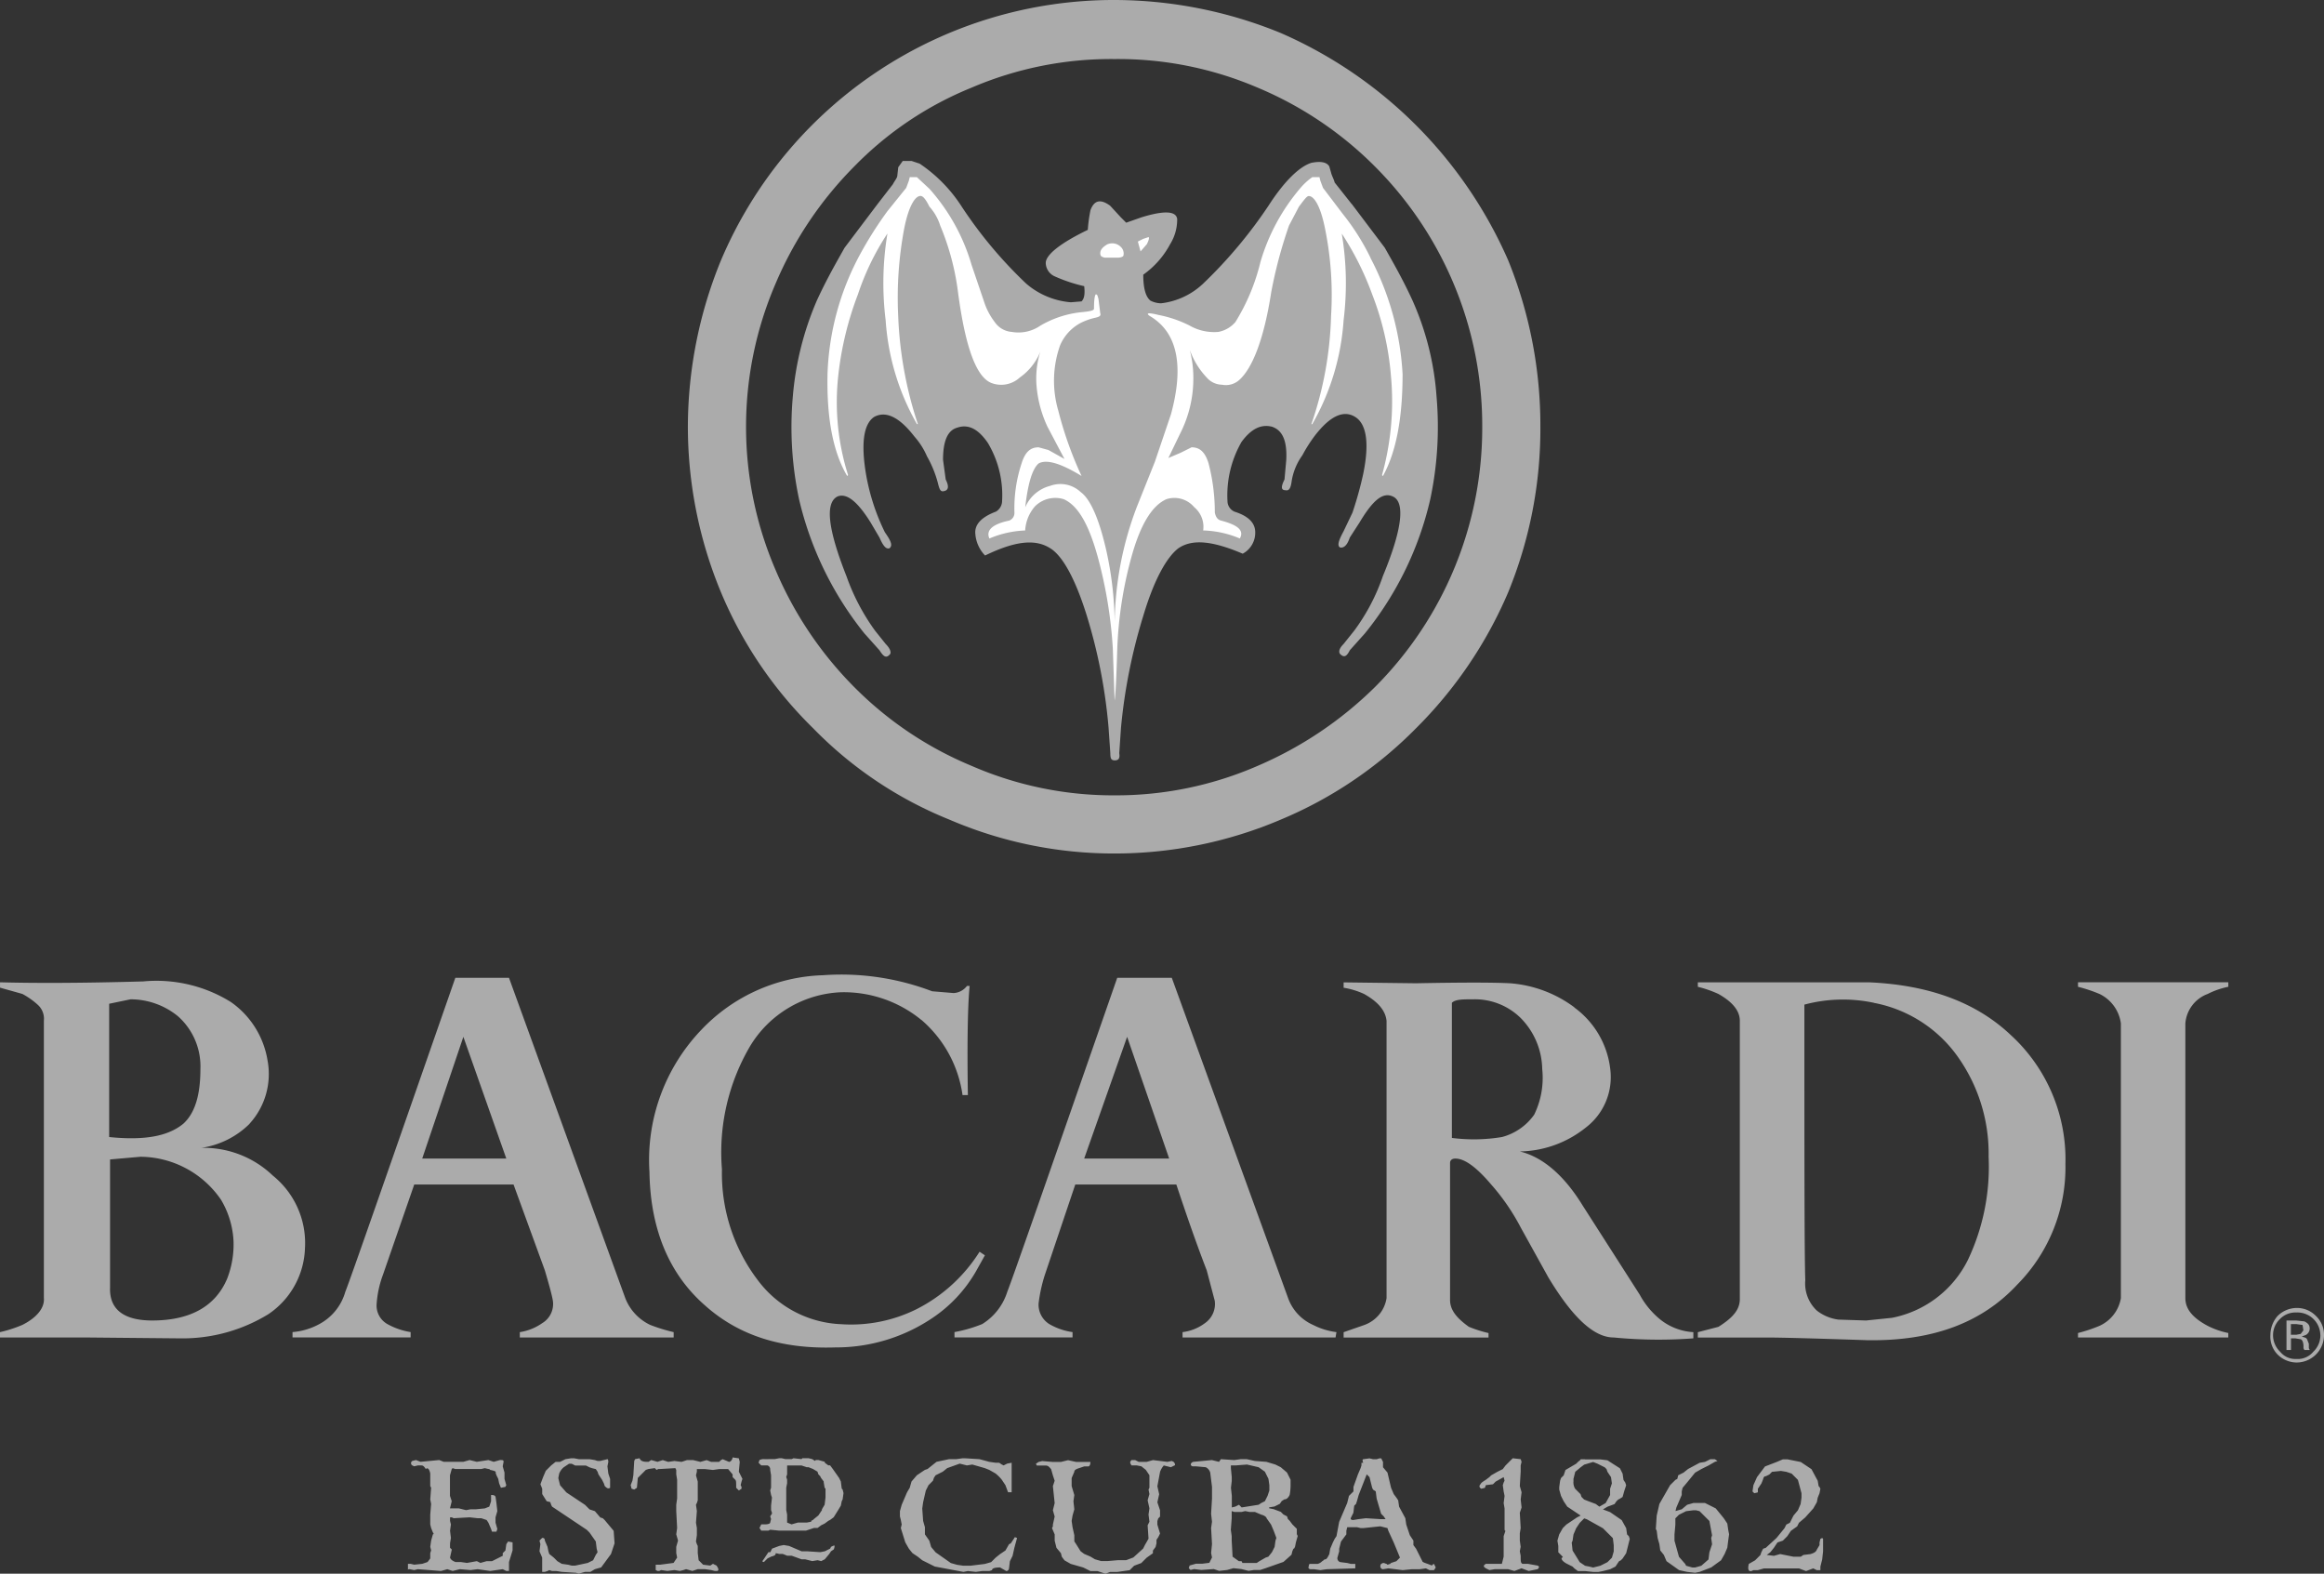 <svg xmlns="http://www.w3.org/2000/svg" width="173.726" height="117.624" viewBox="0 0 173.726 117.624">
  <rect x="0" y="0" width="173.726" height="117.624" fill="#333333" stroke="none"/>
  <g id="Grupo_44" data-name="Grupo 44" transform="translate(-1002.504 -5699.882)">
    <path id="Trazado_56" data-name="Trazado 56" d="M71.248,153.7c0-.067-.133,0-.268.065l-.066.135-.4.2-.334.065-1-.065h-.4l-.936-.4-.4-.067-.334.067-.535.2-.133.267H66.3l-.4.6c-.066.067-.066.133.067.133l.268-.267.268-.135c.268-.065.334-.133.334-.2s0-.067.268,0h.268l.334.133h.334l.735.267h.268l.536.135.4-.067.267.067.268-.135.334-.4.133-.2.2-.135a.678.678,0,0,0,.065-.267Zm-31.563-6.353a.191.191,0,0,0,0,.336l.133.065.268-.065h.268c.134,0,.2.065.334.267.133-.133.268,0,.334.334v.936l.066.133-.066.871.066.334-.066.8v.737l.066.267.133.334c.067.067.067.135,0,.135l-.133.468-.066.468.066.268-.066.2v.4l-.2.267-.4.135-.6.065-.268-.065h-.2v.468c0-.067.067-.067.133-.067l.334.067.268-.067,1.739.135.469-.135.2.067.2.067.536-.135.8.067.535-.067.936.135.936-.135.268.135h.2v-.67l.268-.869v-.6l-.334-.065-.133.2-.067.468-.2.2v.2l-.4.2-.4.2h-.4l-.469.133-.268-.133-.735.133-.469-.067h-.4c-.133-.065-.334-.133-.4-.334l.133-.6-.133-.133V153.5l.066-.4-.066-.535.066-.468-.066-.268v-.268h.133l.133.067,1.2-.067.6.067h.268l.4.133.133.2.2.47.067.2h.334l.067-.2-.134-.47v-.4l.134-.468-.067-.6-.067-.468c-.066-.133-.2-.133-.334-.133v.468l-.133.4-.334.133-.668.067h-.4l-.334.065-.536-.133h-.668l.133-.535-.133-.4v-1.537l.133-.47.066-.065.2.065h1.94l.268-.065.268.065c.067,0,.067,0,.133.067.334.065.469.133.4.2l.067.2.133.267.067.334.133.334.334-.065.067-.133-.133-.47v-.468l-.133-.47.066-.334c0-.133-.066-.133-.268-.133l-.469.133-.4-.133-.869.133-.535-.133-.469.133H42.026l-.334-.133-1.4.133-.334-.133-.268.064Zm14.578-.133-.535.133h-.2l-.2-.065-.4-.067h-.8l-.334-.065h-.268l-.4.065-.4.2h-.334l-.334.268-.4.4-.2.47-.2.535.133.334v.4l.334.535.268.067.067.2.067.135,1.4.936.4.267.8.535.2.2.469.67.066.535.067.267-.133.2-.2.4-.4.2-.936.2h-.268l-.268-.067-.469-.065-.334-.2-.133-.135-.134-.133-.334-.267-.067-.2-.066-.336-.2-.468c0-.2-.133-.2-.2-.2l-.2.2.067.268-.067.535.2.468v1.07h.2l.2-.065.133-.067.2.067h.334l.4.065,1.07.067.2.065.469-.133h.4l.334-.2.469-.133.735-1,.268-.8-.067-.936-.668-.8-.134-.133-.2-.067-.4-.468-.4-.133-.334-.336-1.4-.934-.469-.535-.133-.537.066-.334a1.191,1.191,0,0,1,.334-.468l.4-.268h.2l.268.135h.8l.268.133.2.067.268.065.133.2.067.2.268.4.133.267.067.2c.2.2.268.2.4.133v-.668l-.133-.4-.067-.535.067-.334S54.33,147.213,54.263,147.213Zm4.146.067-.2.065-.2.067-.469-.133-.2.133h-.133c-.268,0-.469-.067-.536-.267l-.334.065-.067.133-.066,1.072-.067.4-.133.336.066.267.2.067.2-.135.067-.735.468-.468.133-.133.2-.067.469-.065.133.133.133-.067h.133l1.137-.065.067.133v.334l.066.4v1.4l-.066.468v.47l.066,1.27-.066.47.133.468-.133.468v.47l.066.334-.267.4-1,.133h-.334v.4l.134.067h.133l.134-.067.469.067.535-.067.4.067.268-.067.2-.067.468.135.4-.135h.535l.469.067.268.067h.2c.133-.067.066-.2-.066-.4l-.268-.133-.2.133-.536-.067-.334-.334-.066-.535V153.7l-.066-.133-.067-.2.067-.47v-.535l-.067-.4.067-.869-.067-.47.067-.133.066-.2v-1.4l-.133-.468.067-.268v-.2h.6l.6.067.469-.067h.669l.334.4v.2l.2.2c.067.065.067.2.067.6l.2.2.2-.133v-.133l-.066-.133.066-.268.067-.2-.268-.535.067-.735-.067-.267-.469-.067c0,.133-.133.334-.268.334l-.469-.2-.133.067-.133.133h-.6l-.334-.133-.469.133-.536-.133h-.469l-.4.133-.535-.067-.469.067-.4-.133Zm7.89-.067h-.267a.721.721,0,0,0-.4.067l-.067.2.2.2h.468a.3.3,0,0,1,.2.267v.067l.066.4v.934l-.066.2.066.336.067.2-.067.6v.334l.067.2v.067l-.133.2.066.2-.066.267c0,.067-.134.135-.4.135h-.268l-.133.267.133.2H66.3l.134-.067.668.067h2.007l.4-.133.2-.067h.268l.267-.2.134-.065.133-.067.268-.2.133-.067.268-.2.334-.535.2-.334.067-.334.067-.133.066-.47-.066-.267-.067-.067-.067-.535-.133-.268-.469-.668-.2-.267H70.78l-.268-.2v-.067l-.469-.133h-.2l-.066.065-.2-.133-.268-.065h-.468l-.067.065-.6-.065-.133.065H67.57l-.268-.065h-.2l-.334.065H66.3Zm1.4,1.137v-.668h1.07l.4.133h.133l.334.133.334.2.066.2.133.133.066.133.2.268v.067l.067.4.066.067v.668l-.066.535-.2.336v.065l-.268.4-.334.268-.066.065-.133.067v.067l-.334.065H68.5l-.468.135-.334-.135v-.6l-.066-.334v-1.673l.066-.334v-.267l-.066-.2Zm10.966.267.133-.2.535-.268.334-.267.936-.336.536.135.4-.067.936.268.334.133.469.267a2.848,2.848,0,0,1,.469.47l.268.4.2.535h.268v-2.207l-.334.065-.267.135-.134-.067-.2-.133h-.268l-.469-.067-.735-.2-1.07-.065h-.2l-.468.065h-.536l-.936.2-.668.535-.2.067-.2.133-.4.268-.4.468-.133.468-.2.336-.4.934-.133.47v.4l.067.267.066.336-.066.267.334,1.07.268.47.268.334.4.267.334.268.936.468,2.14.4.334-.065.6.065.469-.065h.535l.2-.067q0-.2.6-.2l.469.268a.214.214,0,0,0,.2-.2l.066-.535.2-.4.134-.6.2-.735c-.133-.067-.2-.067-.2,0l-.134.2-.133.2-.133.067-.268.468-.4.268-.334.267-.334.334-.469.135-1.071.133h-.537l-.469-.067-.468-.133-1.137-.8-.334-.4-.134-.468L78,152.836V152.3l-.134-.468L77.8,150.9l.066-.468.2-.871.2-.4.334-.336.068-.2Zm17.185-.935.536.133.267-.133c.067,0,.067-.135-.065-.268l-.133-.067-.335.067-1.07-.133-.469.133h-.6l-.268-.133h-.268c-.133.133-.133.2,0,.4h.4l.334.065.334.268.268.4v.935l-.067.135.067.334-.133.468.133.6-.067.468.067.537-.133.267.066,1-.268.468-.133.268-.735.668-.535.2h-.6l-.8.067h-.469l-.468-.135-.334-.2-.469-.2-.268-.2-.334-.535-.133-.2V152.9l-.133-.6-.067-.468.067-.4.133-.468-.066-.6.066-.468-.2-.67v-.6l.2-.468c0-.133.133-.2.334-.267l.4-.135h.334c.133-.065.133-.267.133-.334H89.3l-.6-.133-.535.133h-.6l-.8-.067-.268.067-.2.133.067.135h.668c.2,0,.268.133.4.267l.133.47.133.4-.066.2-.067.2.133,1.27-.133.535.133.47-.133.6v.133l-.066.133.2.47v.468l.133.535.334.4.066.267.2.268.469.268.936.267.535.268H90.9l.6.2.334-.133h.535l.936-.133.334-.334.535-.2.4-.4.469-.334v-.2l.2-.268.067-.267v-.268l.133-.2.133-.267-.2-.668v-.268l.067-.2.133-.133v-.47l-.2-.6.134-.6-.134-.6.2-1.07a1.484,1.484,0,0,1,.271-.47Zm2.14.066h.268l.735.067a.65.65,0,0,1,.334.4l.133,1.07v.869l-.067,1.137.067.6-.067.468.067,1.2-.067.668.067.334-.2.4-.535.067h-.468l-.47.133-.065.2.133.133.267-.067.535.067.936-.067.4.135.6-.067.468-.133.6.065.535.135.4-.067h.468l.4-.133,1.338-.47.6-.535.065-.267c.067-.135.067-.2.135-.2l.065-.135.067-.334.133-.468-.067-.133v-.4l-.334-.334-.2-.268-.133-.133-.065-.2-.268-.135-.2-.2-.535-.2-.334-.067v-.067l.4-.065.4-.2.135-.2.2-.133c.133,0,.267-.067.4-.334a3.953,3.953,0,0,0,.067-.735v-.4l-.267-.535-.47-.4-.4-.2-.668-.2-.869-.067-.6-.133h-.468l-.47.067-1-.067-.135.2-.535-.133-1.4.133C97.862,147.481,97.795,147.682,98,147.748Zm3.946,3.344.334.067h.4l.468.2c.268.067.4.2.4.268l.334.47.2.468.2.535-.067.2-.065.468-.2.4-.268.334-.2.067-.468.268-.2.133h-1.07l-.067-.133h-.2l-.468-.336-.067-1.2v-.334l-.065-.47.065-.869v-.535l.2.067h.535l.267-.065Zm-1-2.275v-.267l-.065-.668v-.2h.334l.869-.067.869.2.47.334.267.535.067.47v.4l-.133.4-.2.4-.268.133-.2.133-1.27.2-.065-.065-.135-.135-.267.135-.268.065v-.869l-.065-.6.063-.535Zm10.567-1.6-.268-.065-.468.065c-.067,0-.067.133,0,.268h-.135v.2l-.065.2-.2.468-.334.936v.334l-.2.2-.135.133-.133.535-.6,1.406-.2,1.07-.135.2-.133.267-.2.47-.067.4c-.133.267-.2.4-.334.4-.065,0-.065.067-.2.135a.721.721,0,0,1-.334.2h-.535c-.067,0-.133,0-.133.2-.067.067,0,.2.133.2h.268l.468.067.47-.067,2.139-.065v-.334h-.334l-.268-.067-.535-.067a.308.308,0,0,1-.2-.334l.133-.468v-.2l.135-.535.4-.535v-.268l.065-.268h.735l.268.067h.2l1.27-.133.535.133.065.2.4.869.47,1.137-.268.268-.4.133-.065.067-.2.065-.067-.065c-.067,0-.133-.067-.267-.067-.135.067-.2.067-.2.267a.212.212,0,0,0,.2.2l.4-.065,1.072.133.668-.067h.6l.468-.065.268.133h.334l.133-.2-.133-.267-.133.065v.067l-.336-.133c-.2-.067-.4-.135-.4-.2l-.47-.936-.2-.268V153.3l-.267-.4-.268-.8-.067-.47-.468-.869-.067-.47-.133-.2-.2-.267-.2-.47-.267-1.135-.334-.4v-.4l-.135-.267h-.133l-.2.065H111.5Zm-.47,1.137.2.2.2.8.067.135.2.133.067.535.334,1.137.2.2.133.2h-.4l-1.072-.067-.535.067-.4.065a.248.248,0,0,1-.2-.065v-.067l.065-.133.135-.268.065-.535.133-.133.067-.2.133-.468.6-1.539Zm10.9-1.2-.135.133-.4.4-.2.267-.4.2-.47.268-.133.133-.267.2c-.2.133-.336.2-.4.334-.135.133-.067.267.065.334l.268-.067.067-.2.535-.067.2-.2.6-.334.067.267-.067.135-.065.2.065.468.067.334-.067.535.067.4v1.471c0,.133,0,.2.067.2l-.135.4V154.5l-.133.537h-1.2c-.2.133-.2.2,0,.334l.267.133.4-.067h1l.468.135.535-.2.535.2.668-.135c.135-.133.135-.2,0-.267l-.733-.133h-.4c-.135-.067-.135-.2-.135-.537v-.065l-.065-.334.065-.336-.065-.468v-.535l.065-.4-.065-1.137.133-.4-.067-.6.067-.535-.133-.47.065-1.07v-.468l.067-.268-.067-.2-.6-.068Zm5.416.066h-.334c0,.067-.133.133-.2.2l-.133.133-.8.47-.133.4-.2.2-.067.2-.065.47v.2l.133.468.2.4.267.4,1,.668-.268.133-.8.537-.268.267-.267.47-.135.468.067.4v.468l.2.2c.133.133.2.2.067.2-.067.067,0,.268.4.47l.4.2.133.135.268.2h.535l.6.065h.4l.334-.065.535-.135.4-.2.133-.2.133-.2.135-.067.133-.133.267-.4.135-.535.133-.535-.067-.2-.133-.133-.067-.47-.334-.6-.869-.6-.535-.2.334-.2.535-.2.133-.2.135-.133.133-.067.2-.133.133-.47.133-.4-.065-.2-.133-.2-.067-.47-.2-.4-.936-.6-.535-.067h-1.141v0Zm2.074,5.885.067.535v.47l-.135.468-.334.334-.535.268-.535.133-.268-.067-.334-.065-.4-.268-.535-.869-.065-.6.065-.133.067-.468.2-.47.267-.4.334-.334.2.067,1.2.668.735.734Zm-2.943-4.213v-.2l.133-.535.4-.334.267-.2.67-.2.334.133.535.268.133.133.067.2.268.4.065.468-.133.4v.47l-.334.6-.47.268-.267-.2-.535-.2-.336-.133-.2-.2-.067-.2-.4-.4a.906.906,0,0,1-.132-.535Zm7.758-.2-.135.067-.4.4-.8,1.4-.2.869-.067,1,.067.133.067.535.133.47.065.468.268.334.2.47.468.334.47.334.6.133.6.067.336-.067.869-.334.735-.535.267-.468.2-.47.067-.535.065-.468-.065-.336-.067-.468-.267-.4-.6-.735-.8-.4h-.869l-.468.133-.4.336-.47.133.067-.268.4-.934v-.268l.065-.268.336-.4.6-.735.47-.268.535-.267.468-.268.2-.067-.2-.133h-.334l-.4.2-.4.067-.871.468-.334.268-.4.2-.064.263Zm1.4,2.34.268.067.735.735.2,1.07-.065.2.065.47-.2.6-.067.535-.535.47-.47.133h-.2l-.468-.133-.067-.133-.468-.537-.334-1.2v-.468l.065-.735v-.47l.268-.268.535-.267.535-.067h.2Zm5.016-2.34c.065-.133.065-.2.2-.2l.268-.133.2-.2.668-.067.4.067.4.133.468.47.268,1v.334l-.067.47-.2.468-.334.4-.267.535-.135.067-.133.067-.133.267-.6.735-.8.735-.2.067-.135.267-.065.2-.4.4-.47.268c-.065.267-.065.468.067.535h.133l.135-.067h.334l.468-.133h2.609l.535.2.535-.2.268.133h.267v-.269l.135-.535.065-.6v-.936l-.065-.067-.135.067-.065.267v.2l-.2.334c-.067.2-.268.268-.47.336l-.535.065-.2.133h-.535l-1-.2-.47.133-.535-.067.268-.2.267-.334.268-.4.4-.133.334-.334.267-.4.47-.334.133-.268.47-.4.6-.668.268-.468.065-.336.135-.334.065-.334-.065-.133-.067-.067-.067-.4-.468-.869-.4-.267-.4-.268-1-.2h-.334l-.47.2-.869.334-.6.8-.267.6-.067.468.133.133.268-.065v-.269l.267-.4.135-.336Z" transform="translate(993.645 5661.732)" fill="#ababab" fill-rule="evenodd"/>
    <path id="Sustracción_1" data-name="Sustracción 1" d="M31.9,63.794a31.131,31.131,0,0,1-12.371-2.541A29.707,29.707,0,0,1,9.362,54.431,30.854,30.854,0,0,1,2.474,44.268,32.265,32.265,0,0,1,0,31.9,32.868,32.868,0,0,1,2.474,19.458,31.889,31.889,0,0,1,31.9,0,32.872,32.872,0,0,1,44.335,2.474,32.911,32.911,0,0,1,61.321,19.458,32.855,32.855,0,0,1,63.727,31.9a32.222,32.222,0,0,1-2.407,12.371,32.043,32.043,0,0,1-6.889,10.163,30.88,30.88,0,0,1-10.1,6.822A31.714,31.714,0,0,1,31.9,63.794Zm0-59.38a26.461,26.461,0,0,0-10.7,2.14,25.767,25.767,0,0,0-8.76,5.884A27.775,27.775,0,0,0,6.555,21.2a27.042,27.042,0,0,0,0,21.4,27.753,27.753,0,0,0,5.885,8.759A26.825,26.825,0,0,0,21.2,57.24a26.479,26.479,0,0,0,10.614,2.207H31.9A26.5,26.5,0,0,0,42.6,57.24a28.361,28.361,0,0,0,8.759-5.885A27.4,27.4,0,0,0,59.381,31.9a27.4,27.4,0,0,0-8.024-19.458A27.156,27.156,0,0,0,42.6,6.554,26.486,26.486,0,0,0,31.9,4.414Z" transform="translate(1053.925 5699.882)" fill="#ababab"/>
    <path id="Trazado_59" data-name="Trazado 59" d="M110.232,52.269l-1.27-1.605c-.065-.268-.2-.469-.267-.735l-.135-.469c-.2-.334-.668-.4-1.336-.268-.871.268-2.006,1.337-3.211,3.21a34.852,34.852,0,0,1-4.881,5.818,5.479,5.479,0,0,1-3.143,1.471,1.785,1.785,0,0,1-.8-.2c-.334-.268-.535-.87-.535-1.939a6.585,6.585,0,0,0,2.006-2.274A3.491,3.491,0,0,0,97.19,53.4c-.065-.6-.935-.668-2.675-.133l-1.136.4-.4-.4-.8-.869c-.735-.535-1.2-.4-1.471.334a11.171,11.171,0,0,0-.2,1.471c-2.073,1-3.143,1.872-3.143,2.474a1.122,1.122,0,0,0,.669,1,11.632,11.632,0,0,0,2.206.735c.067.6,0,.936-.2,1.137l-.8.066a5.813,5.813,0,0,1-3.343-1.4,32.622,32.622,0,0,1-4.815-5.751,11.081,11.081,0,0,0-3.143-3.21l-.6-.2h-.666l-.334.469-.067.6c0,.2-.2.4-.334.669l-1.137,1.471-2.474,3.277c-.6,1.07-1.337,2.34-2.073,3.945a22.86,22.86,0,0,0-1.8,7.222,25.894,25.894,0,0,0,.468,7.623,25.118,25.118,0,0,0,4.881,10.03l1.137,1.27c.334.536.535.6.8.268.067-.134,0-.4-.334-.735l-.8-1a15.977,15.977,0,0,1-2.14-4.08c-1.4-3.544-1.605-5.483-.669-5.952.669-.268,1.471.334,2.474,1.939l.668,1.137c.268.6.469.869.735.8.268-.2.133-.536-.334-1.2a16,16,0,0,1-1.4-4.279c-.4-2.341-.2-3.812.6-4.346.87-.469,1.873,0,3.009,1.471a5.533,5.533,0,0,1,.936,1.471,8.391,8.391,0,0,1,.8,1.939c.133.535.2.735.469.668.334-.067.4-.334.133-.869l-.2-1.471c0-1.4.334-2.206,1.071-2.408.8-.268,1.538.067,2.274,1.137a7.611,7.611,0,0,1,1.07,4.346.928.928,0,0,1-.469.8c-1.07.4-1.538.936-1.538,1.538a2.594,2.594,0,0,0,.735,1.739c2.206-1.071,3.744-1.27,4.881-.535.869.535,1.806,2.14,2.675,4.881a39.838,39.838,0,0,1,1.672,8.492l.134,1.939c0,.4.066.535.334.535s.4-.133.334-.535l.133-1.939a41.207,41.207,0,0,1,1.672-8.359c.8-2.675,1.739-4.346,2.608-5.015,1.07-.735,2.609-.536,4.815.4a1.774,1.774,0,0,0,.936-1.6c0-.669-.47-1.2-1.539-1.538a.869.869,0,0,1-.535-.8A8,8,0,0,1,102,70.053c.735-1,1.471-1.337,2.275-1.137.8.268,1.137,1.07,1.07,2.474l-.133,1.471c-.268.535-.268.8.065.8.268.067.4-.133.47-.668a4.476,4.476,0,0,1,.8-1.939,11.035,11.035,0,0,1,.936-1.471q1.705-2.206,3.01-1.4c.869.535,1.07,2.006.6,4.279a27.071,27.071,0,0,1-.8,2.876l-.668,1.4c-.4.735-.47,1.071-.268,1.2.268.067.535-.133.735-.735l.735-1.137c1-1.672,1.74-2.274,2.473-1.939.936.4.737,2.408-.733,5.952a14.963,14.963,0,0,1-2.141,4.08l-.8,1c-.268.268-.4.535-.268.735.268.268.47.268.735-.268l1.137-1.27a24.676,24.676,0,0,0,4.881-10.03,26.039,26.039,0,0,0,.47-7.623,21.238,21.238,0,0,0-1.8-7.222c-.735-1.605-1.473-2.876-2.074-3.945l-2.472-3.275Z" transform="translate(993.312 5662.86)" fill="#ababab" fill-rule="evenodd"/>
    <path id="Trazado_60" data-name="Trazado 60" d="M111.669,56.295a17.361,17.361,0,0,0-2.074-3.277l-1.471-1.938-.2-.536-.067-.267h-.535a4.8,4.8,0,0,0-.936.869,14.986,14.986,0,0,0-2.943,5.483,15.27,15.27,0,0,1-1.871,4.48,2.222,2.222,0,0,1-1.27.735,3.679,3.679,0,0,1-2.141-.468,8.822,8.822,0,0,0-2.34-.8c-.8-.2-.936-.133-.668.067,2.072,1.2,2.607,3.677,1.605,7.355l-1.2,3.544-1.337,3.343a25.038,25.038,0,0,0-1.672,8.627,26.078,26.078,0,0,0-.6-5.215c-.536-2.408-1.2-3.945-1.939-4.48a2.21,2.21,0,0,0-2.274-.469,2.778,2.778,0,0,0-1.872,1.605c.2-1.806.535-2.876,1-3.277.6-.334,1.672,0,3.21.936a27.725,27.725,0,0,1-1.739-4.881,7.937,7.937,0,0,1,.133-4.881A3.4,3.4,0,0,1,90,61.177a4.681,4.681,0,0,1,1.137-.4c.268-.067.4-.133.334-.334l-.134-1.071c-.066-.2-.066-.334-.2-.334-.066.066-.133.334-.133,1.07,0,.134-.268.2-1,.268a7.607,7.607,0,0,0-3.009,1,2.883,2.883,0,0,1-2.14.468,1.687,1.687,0,0,1-1.27-.735,5,5,0,0,1-.735-1.337l-1-2.943A14.713,14.713,0,0,0,78.7,51.146l-.936-.869H77.23l-.066.267-.2.536-1.4,1.738a28.527,28.527,0,0,0-2.073,3.277,20.182,20.182,0,0,0-2.408,8.894c-.066,3.276.4,5.817,1.471,7.623l.067-.066a18.045,18.045,0,0,1-.735-7.423,24.345,24.345,0,0,1,1.471-6.085,19.2,19.2,0,0,1,2.206-4.548,22.618,22.618,0,0,0-.133,6.487,18,18,0,0,0,2.34,7.757h.067a29.053,29.053,0,0,1-1.471-8.091,27.91,27.91,0,0,1,.468-6.62c.334-1.605.8-2.341,1.2-2.341.2,0,.4.268.668.8a3.78,3.78,0,0,1,.8,1.4A19.065,19.065,0,0,1,80.841,58.9c.535,4.012,1.337,6.286,2.474,6.754a2.045,2.045,0,0,0,2.14-.4,4.342,4.342,0,0,0,1.538-1.939,6.7,6.7,0,0,0-.267,2.741,8.912,8.912,0,0,0,.8,2.876l1.27,2.408-1.2-.669-.735-.2c-.6,0-1,.334-1.27,1.2a10.708,10.708,0,0,0-.535,3.678.607.607,0,0,1-.4.6c-1.271.268-1.739.735-1.472,1.337a7.515,7.515,0,0,1,2.675-.6,3,3,0,0,1,.735-1.806,2.151,2.151,0,0,1,2.14-.535c1.07.469,1.872,1.872,2.54,4.279a33.637,33.637,0,0,1,1.137,6.888l.133,3.879c.067-.334.134-1.672.2-3.879a29.751,29.751,0,0,1,1.071-6.888c.668-2.407,1.538-3.811,2.608-4.279a1.938,1.938,0,0,1,2.072.6,1.9,1.9,0,0,1,.67,1.739,7.556,7.556,0,0,1,2.741.6c.334-.6-.133-1-1.4-1.337-.268-.067-.4-.268-.47-.6a14.53,14.53,0,0,0-.468-3.678c-.268-.869-.67-1.2-1.27-1.2l-.8.4-.936.4.868-1.8a9.052,9.052,0,0,0,1-4.213,8.241,8.241,0,0,0-.268-2.073,5.846,5.846,0,0,0,1.27,2.073,1.534,1.534,0,0,0,1.137.535,1.494,1.494,0,0,0,1.27-.334c1-.869,1.873-3.076,2.408-6.554a34.11,34.11,0,0,1,1.338-5.015l.735-1.4c.4-.535.6-.8.735-.8.4,0,.869.735,1.2,2.341a24.846,24.846,0,0,1,.47,6.62,26.9,26.9,0,0,1-1.471,8.091h.065a18.021,18.021,0,0,0,2.342-7.757,22.574,22.574,0,0,0-.135-6.487,22.013,22.013,0,0,1,2.275,4.548,21.494,21.494,0,0,1,1.4,6.085,20.545,20.545,0,0,1-.668,7.423l.067.066c1-1.806,1.471-4.346,1.471-7.623a21.118,21.118,0,0,0-2.407-8.693Z" transform="translate(993.28 5662.846)" fill="#fff" fill-rule="evenodd"/>
    <path id="Trazado_61" data-name="Trazado 61" d="M92.245,55.344c-.334.2-.535.4-.535.669,0,.2.066.268.334.334h.936c.268,0,.469-.067.469-.2a.674.674,0,0,0-.2-.6.907.907,0,0,0-1-.2Zm2.275-.2.2.735.469-.536c.133-.267.2-.468.133-.535l-.4.133-.4.2Z" transform="translate(993.043 5662.794)" fill="#fff" fill-rule="evenodd"/>
    <path id="Trazado_62" data-name="Trazado 62" d="M184.205,137.789a1.928,1.928,0,0,0-.6-1.406,1.968,1.968,0,0,0-1.471-.6,2.045,2.045,0,0,0-1.4.6,2.163,2.163,0,0,0-.535,1.406,1.914,1.914,0,0,0,.535,1.471,2.039,2.039,0,0,0,1.4.6,2.056,2.056,0,0,0,2.073-2.073Zm-.269,0a1.7,1.7,0,0,1-.535,1.27,1.5,1.5,0,0,1-1.27.535,1.451,1.451,0,0,1-1.2-.535,1.712,1.712,0,0,1-.535-1.27,1.675,1.675,0,0,1,.535-1.2,1.611,1.611,0,0,1,1.2-.468,1.714,1.714,0,0,1,1.8,1.673Z" transform="translate(992.025 5661.862)" fill="#ababab" fill-rule="evenodd"/>
    <path id="Trazado_63" data-name="Trazado 63" d="M181.161,137.03c0-.267-.133-.4-.4-.535l-.6-.065h-.735v2.206h.336v-.871h.334l.4.067c.133.067.2.268.2.535v.133l.067.135h.4l-.067-.135v-.334l-.133-.334c-.067-.133-.2-.133-.4-.2l.334-.133A.563.563,0,0,0,181.161,137.03Zm-.535-.267.065.4-.2.267-.336.067h-.4v-.8h.4ZM77.38,113.96a9.065,9.065,0,0,1,3.076,5.619h.4c-.067-4.147,0-6.889.133-8.159h-.2a1.331,1.331,0,0,1-1,.535l-1.605-.133a19.085,19.085,0,0,0-8.158-1.2,13.075,13.075,0,0,0-9.094,4.08,14.071,14.071,0,0,0-3.879,10.632c.067,4.28,1.472,7.624,4.146,9.964,2.541,2.273,5.751,3.276,9.763,3.143a12.883,12.883,0,0,0,7.155-2.141,10.477,10.477,0,0,0,3.343-3.543l.669-1.2-.4-.267a11.936,11.936,0,0,1-4.681,4.278,10.99,10.99,0,0,1-5.684,1.137,8.175,8.175,0,0,1-6.151-3.209,13.19,13.19,0,0,1-2.741-8.36,15.672,15.672,0,0,1,2.073-9.161,8.343,8.343,0,0,1,6.82-4.08,9.159,9.159,0,0,1,6.019,2.075Zm-50.22,7.758A5.509,5.509,0,0,0,28.5,116.97a6.6,6.6,0,0,0-2.741-4.347,10.539,10.539,0,0,0-6.553-1.537c-4.748.133-8.225.133-10.7.065v.4l1.672.47a5.624,5.624,0,0,1,1.137.8,1.4,1.4,0,0,1,.469,1.2v20.73c.066.735-.536,1.471-1.605,2.006A9.63,9.63,0,0,1,8.5,137.3v.4h6.62l6.887.065a12.268,12.268,0,0,0,6.554-1.805,6.183,6.183,0,0,0,2.741-4.948A6.472,6.472,0,0,0,28.9,125.6a7.465,7.465,0,0,0-5.35-2.074,6.429,6.429,0,0,0,3.612-1.8Zm-1.2,8.759a7.069,7.069,0,0,1-.468,2.809c-.869,2.072-2.742,3.143-5.617,3.143-2.073,0-3.21-.8-3.143-2.475v-9.563l2.274-.2a7.362,7.362,0,0,1,6.018,3.211,6.65,6.65,0,0,1,.936,3.075Zm-7.691-18.054a5.6,5.6,0,0,1,3.544,1.27,5.012,5.012,0,0,1,1.672,3.944c0,1.94-.4,3.276-1.271,4.08-1.137.936-2.876,1.27-5.549,1v-9.962l1.605-.334Zm156.809-.936v-.336H163.841v.336a11.1,11.1,0,0,1,1.606.535,2.863,2.863,0,0,1,1.6,2.206v20.529a2.783,2.783,0,0,1-1.6,2.072,11.1,11.1,0,0,1-1.606.535v.336h11.234v-.336a5.99,5.99,0,0,1-1.539-.535c-1.135-.6-1.67-1.27-1.67-2.072V114.228a2.556,2.556,0,0,1,1.67-2.206A5.991,5.991,0,0,1,175.076,111.487Zm-48.883,1.537a9.185,9.185,0,0,0-4.813-1.8q-1.905-.1-7.022,0l-5.416-.067v.4a5.837,5.837,0,0,1,1.537.47c1.07.6,1.6,1.27,1.672,2.006v20.73a2.559,2.559,0,0,1-1.672,2.006l-1.537.535v.4h10.831v-.336a9.356,9.356,0,0,1-1.469-.468c-.936-.668-1.406-1.27-1.406-2.006V124.66c0-.2.133-.334.4-.334.668,0,1.539.6,2.674,1.938a16.128,16.128,0,0,1,2.206,3.209l2.074,3.745c1.74,2.875,3.344,4.481,4.882,4.481a35.028,35.028,0,0,0,5.951.065V137.3a4.353,4.353,0,0,1-2.54-1,6.212,6.212,0,0,1-1.471-1.805l-4.28-6.686c-1.4-2.275-3.008-3.612-4.68-4.014a8.1,8.1,0,0,0,4.948-1.8,4.743,4.743,0,0,0,1.805-4.414,6.627,6.627,0,0,0-2.676-4.544Zm-7.621-.6a4.883,4.883,0,0,1,3.61,1.4,5.563,5.563,0,0,1,1.606,3.811,6.27,6.27,0,0,1-.6,3.409,4.278,4.278,0,0,1-2.408,1.672,12.827,12.827,0,0,1-3.745.067v-10.1C117.3,112.423,117.835,112.423,118.571,112.423Zm29.69-1.272H135.422v.336a8.382,8.382,0,0,1,1.539.535q1.6.9,1.6,2.006v20.8c0,.8-.535,1.406-1.6,2.074l-1.539.4v.4H140.7q1.507,0,7.424.2c4.815.065,8.493-1.272,11.167-4.147a12.458,12.458,0,0,0,3.61-9.028,12.59,12.59,0,0,0-4.078-9.628c-2.609-2.475-6.153-3.745-10.567-3.946Zm.334,1.539a9.945,9.945,0,0,1,6.153,3.879,12.506,12.506,0,0,1,2.408,7.622,16.236,16.236,0,0,1-1.539,7.69,8.053,8.053,0,0,1-5.684,4.347l-1.938.2-2.074-.067a3.317,3.317,0,0,1-1.6-.668,2.773,2.773,0,0,1-.869-2.275c-.067-1.938-.067-8.827-.067-20.6a11.154,11.154,0,0,1,5.214-.132ZM57.118,136.763a3.689,3.689,0,0,1-1.872-2.006l-8.693-23.94H42.541c-5.082,14.578-7.824,22.469-8.225,23.471a3.96,3.96,0,0,1-1.939,2.408,5.021,5.021,0,0,1-2.006.6v.4H39.2v-.4a5.268,5.268,0,0,1-1.739-.6,1.587,1.587,0,0,1-.8-1.537,7.722,7.722,0,0,1,.468-2.141l2.341-6.753h7.423l2.341,6.419c.334,1.137.536,1.873.6,2.275a1.67,1.67,0,0,1-.8,1.67,3.926,3.926,0,0,1-1.672.67v.4h11.5v-.4a12.924,12.924,0,0,1-1.74-.535ZM46.352,124.326H40.066l3.076-9.1Zm50.086,1.938c.735,2.206,1.471,4.345,2.273,6.419l.6,2.275a1.744,1.744,0,0,1-.735,1.67,3.487,3.487,0,0,1-1.672.67v.4H108.34l.067-.4a5.283,5.283,0,0,1-1.74-.535,3.477,3.477,0,0,1-1.873-2.006L96.1,110.817h-4.08C86.941,125.4,84.2,133.286,83.8,134.288a4.379,4.379,0,0,1-1.872,2.408,10.465,10.465,0,0,1-2.073.6v.4H88.68v-.4a4.762,4.762,0,0,1-1.739-.6,1.712,1.712,0,0,1-.8-1.537,11.5,11.5,0,0,1,.469-2.141l2.274-6.753h7.557Zm-6.888-1.938,3.21-9.1,3.143,9.1Z" transform="translate(994 5662.152)" fill="#ababab" fill-rule="evenodd"/>
  </g>
</svg>
